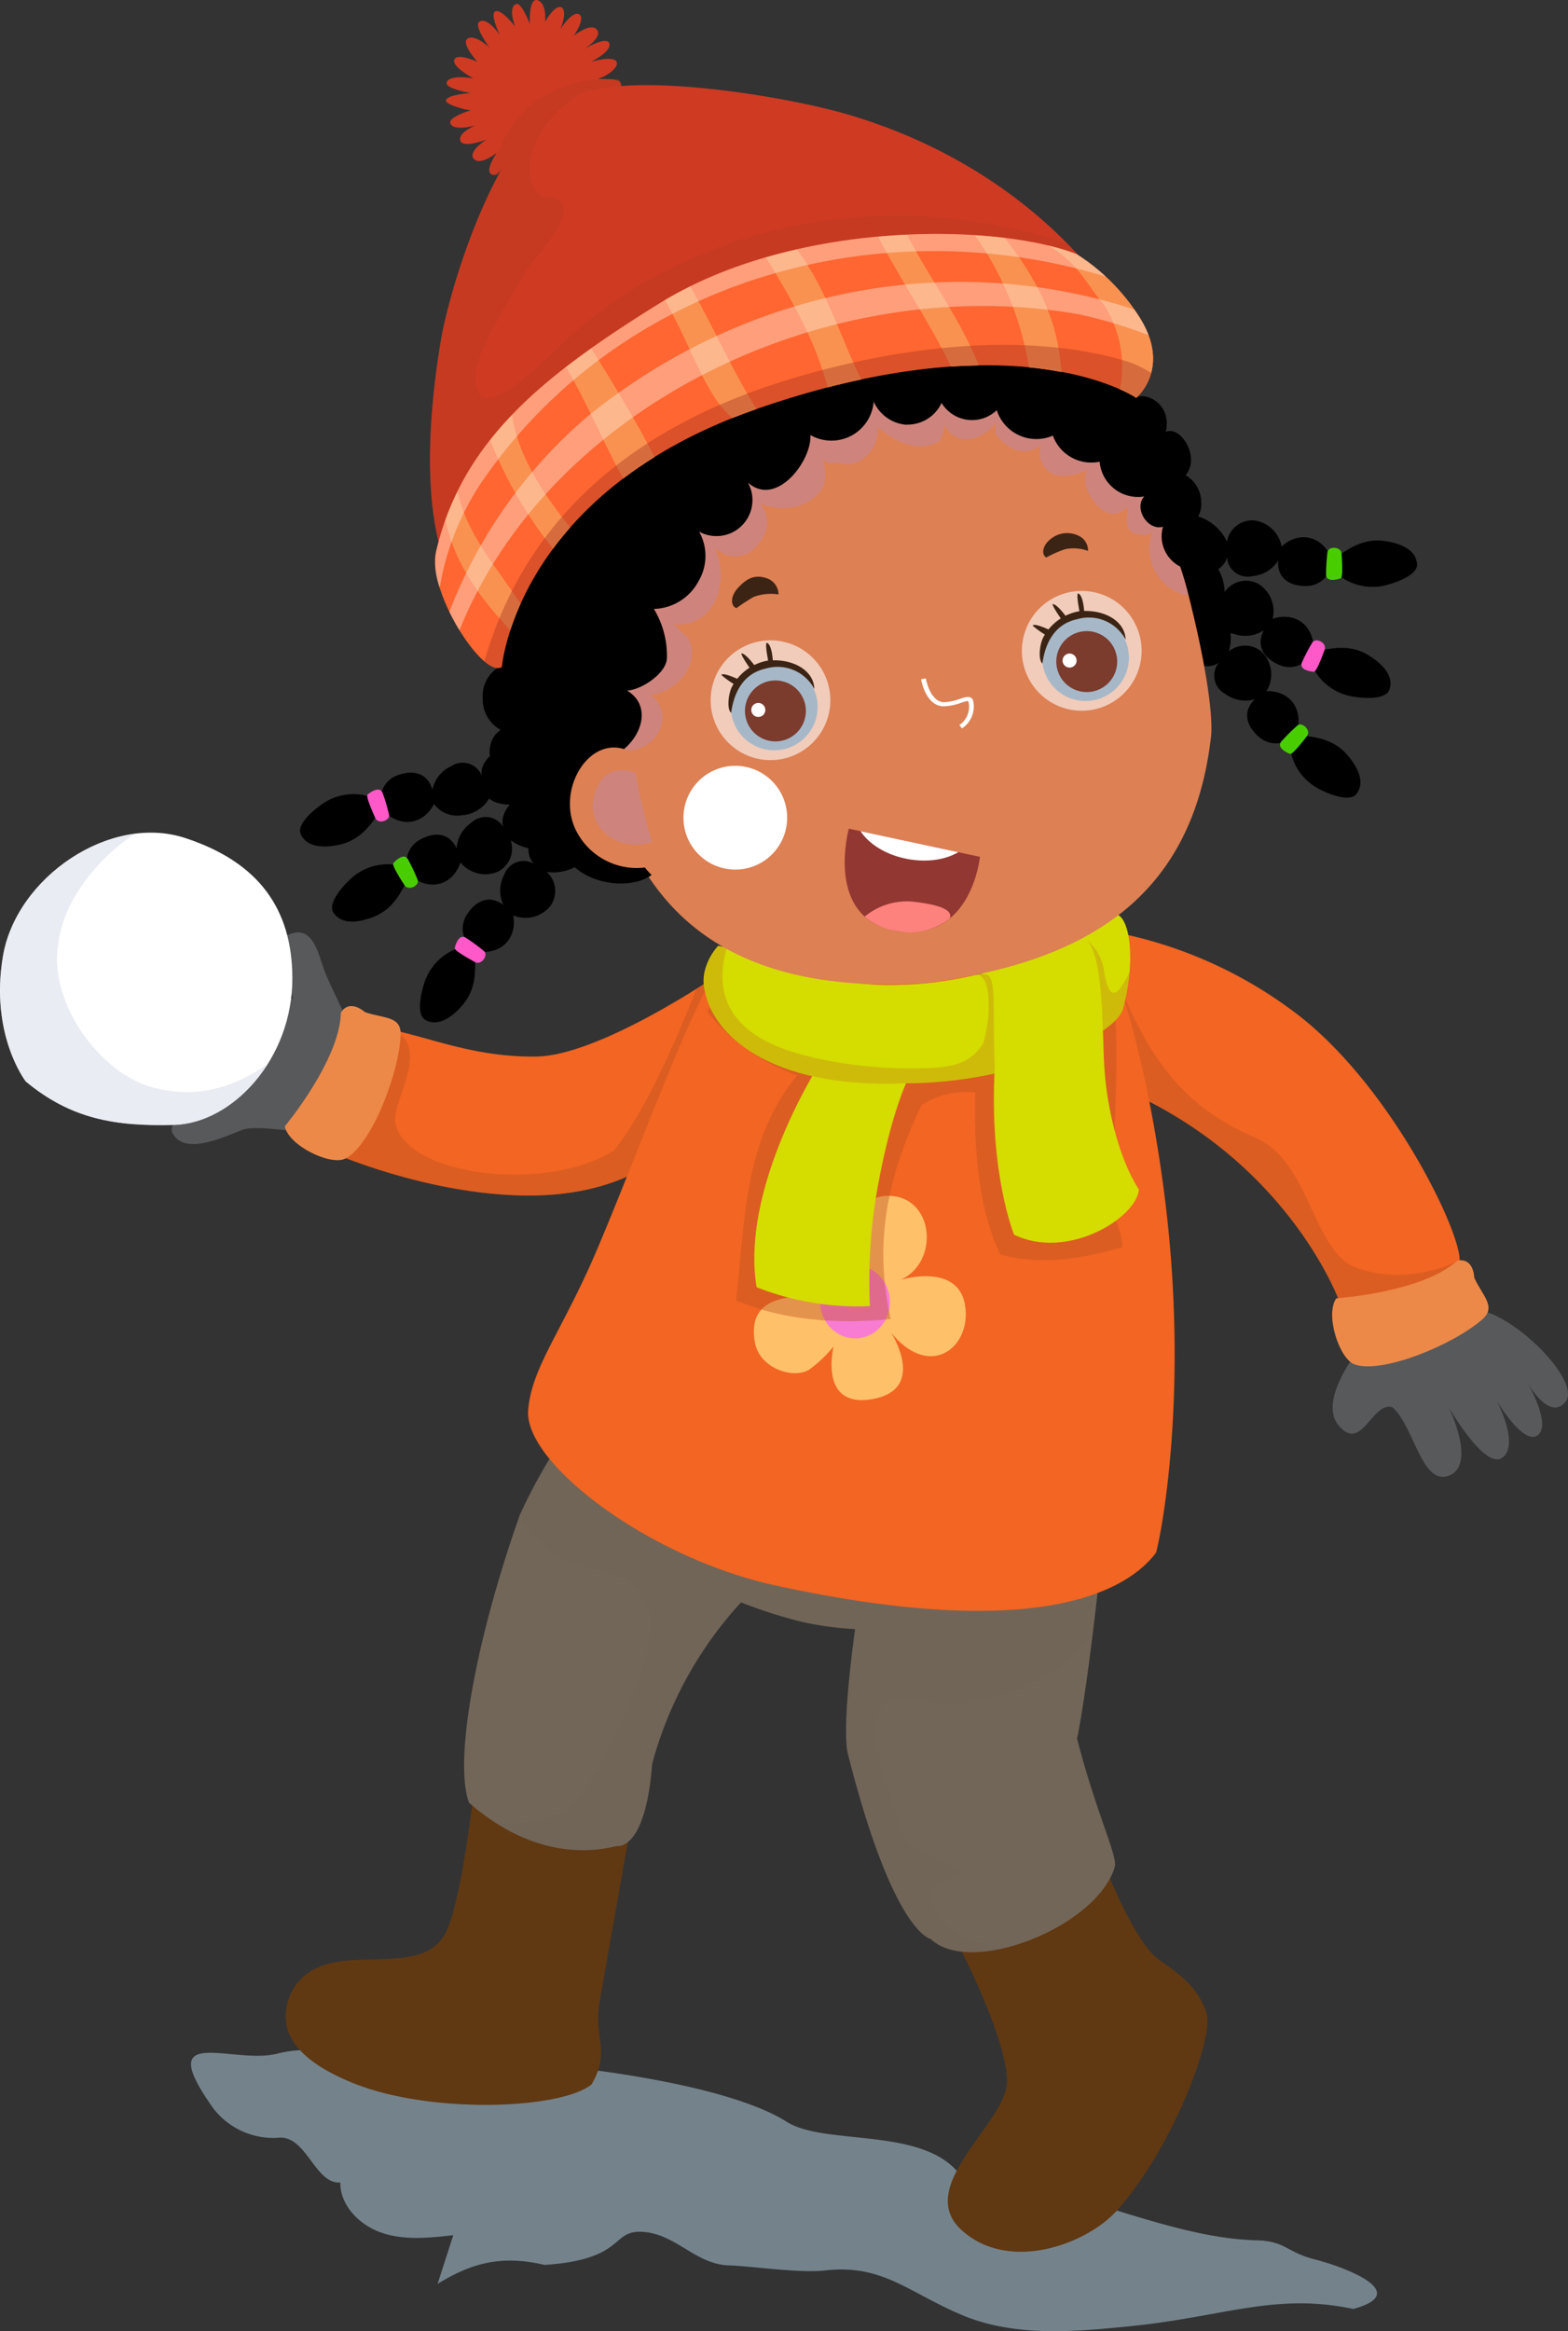<svg xmlns="http://www.w3.org/2000/svg" xmlns:xlink="http://www.w3.org/1999/xlink" width="168.431" height="250.235" viewBox="0 0 168.431 250.235">
  <rect x="0" y="0" width="168.431" height="250.235" fill="#333333" stroke="none"/>
  <defs>
    <radialGradient id="radial-gradient" cx="0.501" cy="0.5" r="0.5" gradientTransform="matrix(-0.994, 0.112, 0.112, 0.994, -14.119, 0.792)" gradientUnits="objectBoundingBox">
      <stop offset="0" stop-color="#6e3627"/>
      <stop offset="0.11" stop-color="#713b2c"/>
      <stop offset="0.25" stop-color="#7c493c"/>
      <stop offset="0.4" stop-color="#8e6256"/>
      <stop offset="0.56" stop-color="#a6847b"/>
      <stop offset="0.74" stop-color="#c6b0aa"/>
      <stop offset="0.92" stop-color="#ece4e3"/>
      <stop offset="1" stop-color="#fff"/>
    </radialGradient>
    <radialGradient id="radial-gradient-2" cx="0.181" cy="0.827" r="0.923" gradientTransform="translate(-13.111 6.151) rotate(37.01)" gradientUnits="objectBoundingBox">
      <stop offset="0" stop-color="#fff"/>
      <stop offset="0.46" stop-color="#fdfdfd"/>
      <stop offset="0.63" stop-color="#f6f8f9"/>
      <stop offset="0.74" stop-color="#eaeef2"/>
      <stop offset="0.84" stop-color="#d9e1e7"/>
      <stop offset="0.92" stop-color="#c3cfda"/>
      <stop offset="0.99" stop-color="#a9baca"/>
      <stop offset="1" stop-color="#a6b8c8"/>
    </radialGradient>
    <radialGradient id="radial-gradient-3" cx="0.502" cy="0.5" r="0.5" gradientTransform="matrix(-0.994, 0.112, 0.112, 0.994, -28.939, 1.623)" gradientUnits="objectBoundingBox">
      <stop offset="0" stop-color="#210510"/>
      <stop offset="0.29" stop-color="#230610"/>
      <stop offset="0.49" stop-color="#2c0b13"/>
      <stop offset="0.65" stop-color="#3b1418"/>
      <stop offset="0.8" stop-color="#50211f"/>
      <stop offset="0.94" stop-color="#6b3128"/>
      <stop offset="1" stop-color="#7b3b2d"/>
    </radialGradient>
    <radialGradient id="radial-gradient-4" cx="0.5" cy="0.5" r="0.5" gradientTransform="matrix(-0.384, -0.923, -0.923, 0.384, -30.926, -20.633)" xlink:href="#radial-gradient"/>
    <radialGradient id="radial-gradient-5" cx="0.558" cy="0.952" r="0.924" gradientTransform="translate(3.389 -4.403) rotate(-14.41)" xlink:href="#radial-gradient-2"/>
    <radialGradient id="radial-gradient-6" cx="-26.38" cy="-27.691" r="0.5" gradientTransform="matrix(1, 0, 0, 1, 0, 0)" xlink:href="#radial-gradient-3"/>
    <radialGradient id="radial-gradient-7" cx="0.577" cy="0.657" r="0.574" gradientTransform="matrix(0.924, -0.203, 0.163, 0.832, 18.651, -15.278)" gradientUnits="objectBoundingBox">
      <stop offset="0" stop-color="#af606a"/>
      <stop offset="0.23" stop-color="#b0626c"/>
      <stop offset="0.39" stop-color="#b46b75"/>
      <stop offset="0.53" stop-color="#bc7b83"/>
      <stop offset="0.65" stop-color="#c79198"/>
      <stop offset="0.77" stop-color="#d5adb2"/>
      <stop offset="0.88" stop-color="#e7cfd2"/>
      <stop offset="0.98" stop-color="#fbf8f8"/>
      <stop offset="1" stop-color="#fff"/>
    </radialGradient>
    <radialGradient id="radial-gradient-8" cx="74.167" cy="-12.866" r="0.493" gradientUnits="objectBoundingBox">
      <stop offset="0" stop-color="#ffa993"/>
      <stop offset="0.18" stop-color="#ffac97"/>
      <stop offset="0.38" stop-color="#ffb7a5"/>
      <stop offset="0.58" stop-color="#ffc9bb"/>
      <stop offset="0.8" stop-color="#ffe1da"/>
      <stop offset="1" stop-color="#fff"/>
    </radialGradient>
  </defs>
  <g id="girlBlack" transform="translate(0.001)">
    <g id="background" transform="translate(20.519 220.062)">
      <path id="Pfad_1530" data-name="Pfad 1530" d="M21.243,1.729C17.353.555,13.222-.628,9.287.382,4.437,1.629-4.24-3.016,2.426,6.3A8.134,8.134,0,0,0,9.268,9.423c3.126-.428,3.995,5,6.766,4.791-.018,2.539,2.161,4.673,4.582,5.446s5.032.5,7.557.214L26.485,25.1c3.412-2.084,6.62-3.185,11.493-2.034,8.863-.591,7.025-3.826,10.637-3.544,3.485.273,5.61,3.458,9.1,3.59,2.794.1,7.616.86,10.4.546,6.188-.7,8.954,2.37,14.7,4.786,5.664,2.384,12.08,1.806,18.195,1.187,9.946-1.006,15.465-3.613,23.836-1.838,6.5-1.774-1.124-4.563-4.136-5.319s-3.121-1.966-6.224-2.047c-7.23-.182-14.773-3.408-21.548-5.046C88.5,14.3,83.466,15.588,82.3,13.017,78.161,8.29,67.983,10.246,63.98,7.7c-6.5-4.131-24.1-6.57-37.6-6.843l-5.137.878Z" transform="translate(-0.001 0)" fill="#a1b9c6" opacity="0.6"/>
    </g>
    <g id="gitl1" transform="translate(-0.001 0)">
      <g id="Layer_2" transform="translate(0 0)">
        <g id="kids">
          <path id="Pfad_1532" data-name="Pfad 1532" d="M285.89,259.444s-4.987-14.109-21.548-22.121L260.47,219.46a46.935,46.935,0,0,1,21.152,9.272c10.091,7.948,17.549,23.727,17.116,26.371s-8.995,6.433-12.853,4.341Z" transform="translate(-141.962 -119.611)" fill="#f26522"/>
          <path id="Pfad_1533" data-name="Pfad 1533" d="M287.753,259.618c-4.095-2.73-4.431-11.443-10.346-13.718-8.854-3.849-11.97-10.41-15.237-18.54l3.089,14.268c16.561,8.012,21.548,22.121,21.548,22.121,3.854,2.093,12.416-1.7,12.853-4.34.009-.059.009-.137.014-.209-3.613,1.788-8.372,2.2-11.925.423Z" transform="translate(-142.889 -123.917)" fill="#bb5122" opacity="0.4"/>
          <path id="Pfad_1534" data-name="Pfad 1534" d="M318.022,312.641s-5.191,6.042-2.721,8.94,3.558-2.621,5.742-2c2.38,2.1,3.162,8.535,6.119,7.339s-.055-7.321-.055-7.321,3.913,6.834,5.778,5.392-.632-6.1-.632-6.1,2.885,4.864,4.409,3.713-1.115-5.674-1.115-5.674,2.32,4.2,4.077,2.111-4.882-8.872-8.99-9.823C330.634,309.22,318.386,312.036,318.022,312.641Z" transform="translate(-171.483 -168.532)" fill="#58595b"/>
          <path id="Pfad_1535" data-name="Pfad 1535" d="M225.091,449.706s5.291,10.255,5.028,14.568-9.973,11.079-4.846,15.715,13.49,1.451,16.68-2.125c6.038-6.775,10.433-18.622,9.614-21.161s-2.466-3.936-5.064-5.715-5.637-9.559-5.637-9.559-8.262,6.456-15.774,8.281Z" transform="translate(-121.966 -240.589)" fill="#603913"/>
          <path id="Pfad_1536" data-name="Pfad 1536" d="M232.8,457.936c-.928-2.48-2.889-5.164-1.961-6.192,5.164.2,10.469-3.835,12.307-8.626-.446-1.01-.714-1.7-.714-1.7s-8.262,6.456-15.774,8.281c0,0,5.291,10.255,5.028,14.568a6.961,6.961,0,0,1-1.2,3.012C232.975,464.164,233.171,461.976,232.8,457.936Z" transform="translate(-123.535 -240.584)" fill="#603913" opacity="0.4"/>
          <path id="Pfad_1537" data-name="Pfad 1537" d="M251.562,474.014a8.17,8.17,0,0,0-.309-.814c-1.028,4.118-3.5,13.718-11.661,20.947-3.64,2.73-7.434,4.441-11.356,2.789a6.127,6.127,0,0,1-3.781-5.455c-.951,2.079-1.1,4.1.814,5.824,5.128,4.636,13.49,1.451,16.68-2.125,6.038-6.775,10.433-18.622,9.614-21.161Z" transform="translate(-121.962 -257.905)" fill="#603913" opacity="0.4"/>
          <path id="Pfad_1538" data-name="Pfad 1538" d="M77.72,249.341s10.492,4.7,21.366,4.736,15.82-5.1,17.6-7.325c3.949-5.478,6.206-12.407,2.3-16.043,0,0-12.253,8.34-19,8.449-7.753.123-13.294-2.93-17.417-3.08C82.561,236.079,82.306,244.173,77.72,249.341Z" transform="translate(-42.36 -125.742)" fill="#f26522"/>
          <path id="Pfad_1539" data-name="Pfad 1539" d="M118.982,230.71s-.682.464-1.811,1.174c-2.575,6.511-5.669,13.385-8.845,17.353-7.4,4.641-22.335,2.693-23.491-2.9-.469-2.266,3.835-8-.132-9.969a12.968,12.968,0,0,0-2.143-.282s-.255,8.094-4.841,13.263c0,0,10.492,4.7,21.366,4.736s15.82-5.1,17.6-7.325c3.949-5.478,6.206-12.407,2.3-16.043Z" transform="translate(-42.36 -125.742)" fill="#bb5122" opacity="0.4"/>
          <path id="Pfad_1540" data-name="Pfad 1540" d="M52.916,241.613c-.287.3-6.966-1.092-8.745-.437s-6.01,2.775-7.43.532,5.46-2.521,4.75-3.644-6.415,1.333-7.5-1.3c-1.638-3.977,7.948-1.77,7.139-3.3-1.947.036-5.906-.355-6.92-.969s-1.815-2.507.628-3.108,7.644.541,7.393-.473-6.015-.987-6.056-2.921.833-2.552,3.4-1.9c4.1,1.046,7.748,2.216,9.982,3.017,0-.864-3.267-5.414-.792-6.715,2.548-1.338,3.28.883,4.058,3.321.764,2.407,4.35,8.026,3.722,11.611,0,0-1.542,5.132-3.635,6.292Z" transform="translate(-18.111 -119.902)" fill="#58595b"/>
          <path id="Pfad_1541" data-name="Pfad 1541" d="M67.255,250.27s5.9-7.1,6.015-12.18c0,0,.733-1.583,2.593-.073,1.938.692,3.917.373,3.826,2.452-.187,4.272-3.226,11.948-5.969,13.281-1.579.764-6.088-1.406-6.47-3.481Z" transform="translate(-36.653 -129.369)" fill="#ed8948"/>
          <path id="Pfad_1542" data-name="Pfad 1542" d="M314.974,301.428s9.213-.614,12.971-4.027c0,0,1.652-.56,1.843,1.829.833,1.884,2.43,3.1.855,4.463-3.226,2.807-10.883,5.892-13.74,4.818-1.642-.614-3.171-5.378-1.934-7.089Z" transform="translate(-171.42 -162.06)" fill="#ed8948"/>
          <path id="Pfad_1543" data-name="Pfad 1543" d="M87.815,419.35s-1.274,12.334-3.048,16.375c-2.712,6.174-13.513-.032-16.811,6.893-1.2,2.807-.91,6.493,6.834,9.586,8.221,3.29,22.194,2.789,25.5.1,2.066-3.508.255-5.073.828-8.567.428-2.616,3.135-17.785,3.135-17.785a21.439,21.439,0,0,1-9.6-1.793,27.81,27.81,0,0,1-6.834-4.814Z" transform="translate(-36.749 -228.555)" fill="#603913"/>
          <path id="Pfad_1544" data-name="Pfad 1544" d="M101.227,443.731c.428-2.616,3.135-17.785,3.135-17.785a21.438,21.438,0,0,1-9.6-1.793,27.81,27.81,0,0,1-6.834-4.814s-.177,1.706-.487,4.054c1.087,3.3,6.051,3.517,8.108,5.573,5,5.46,3.194,15.824-2.352,21.238-3.945,3.849-14.578,1.683-20.774-.487-2.166-1.238-4.1-2.684-4.786-3.785.423,2.075,2.325,4.286,7.266,6.26,8.221,3.29,22.194,2.789,25.5.1,2.066-3.508.255-5.073.828-8.567Z" transform="translate(-36.866 -228.55)" fill="#603913" opacity="0.4"/>
          <path id="Pfad_1545" data-name="Pfad 1545" d="M178.255,348.082c-6.233,5.232-9.973,9.4-30.939,5.1-10.665-2.188-25.006-13.927-26.1-17.2a59.08,59.08,0,0,0-5.664,9.777c-4.686,13.244-7.12,26.366-5.451,30.866,4.368,3.845,10.06,6.133,15.874,4.645,0,0,3.071.678,3.8-8.831a41.64,41.64,0,0,1,9.541-17.317,53.834,53.834,0,0,0,6.4,2.057,34,34,0,0,0,5.865.81s-1.52,10.465-.769,13.436c4.882,19.277,8.881,19.823,8.881,19.823,4.277,4.108,17.894-1.319,19.773-7.73.337-1.151-1.97-5.7-4.049-13.763,1.338-6.529,2.848-21.675,2.848-21.675Z" transform="translate(-59.721 -183.117)" fill="#726658"/>
          <path id="Pfad_1546" data-name="Pfad 1546" d="M164.333,388.479c-2.357-3.217,2.366-3.608,2.8-4.9-1.438-.009-6.133-2.166-6.27-3.171-1.984-5.478-6.615-16.124.905-14.869a19.781,19.781,0,0,0,18.731-6.406c.86-6.506,1.561-11.056,1.561-11.056-6.233,5.232-9.973,9.4-30.939,5.1-10.665-2.188-25.006-13.927-26.1-17.2a59.079,59.079,0,0,0-5.664,9.777c3.872,7.671,11.029,4.35,12.876,8.822,4.149,2.457-4.559,19.732-7.189,22.335a11.709,11.709,0,0,1-8.485,1.733,16.486,16.486,0,0,0,13.222,2.621s3.071.678,3.8-8.831a41.641,41.641,0,0,1,9.541-17.316,53.835,53.835,0,0,0,6.4,2.057,34.006,34.006,0,0,0,5.865.81s-1.52,10.465-.769,13.435c4.882,19.277,8.881,19.823,8.881,19.823,1.574,1.511,4.409,1.729,7.462,1.087-2.471-.892-5.614-1.165-6.62-3.849Z" transform="translate(-63.528 -183.111)" fill="#726658" opacity="0.25"/>
          <path id="Pfad_1547" data-name="Pfad 1547" d="M192.128,287.8c.737-2.739,3.112-16.188,1.383-34.132-1.383-14.391-5.064-28.241-7.152-30.688-.887,3.308-15.4,3.021-23,2.284-9.191-1.62-11.393-1.5-15.274-3.035a59.335,59.335,0,0,0-4.55,5.573c-3.039,5.974-7.284,17.576-11.356,27.231-3.717,8.822-7.12,12.789-7.489,17.421-.546,5.614,12.821,15.874,26.612,18.868,27.9,6.056,37.663.692,40.821-3.522Z" transform="translate(-67.951 -121.121)" fill="#f26522"/>
          <path id="Pfad_1548" data-name="Pfad 1548" d="M240.475,227.983c2.148-1.347,3.012-4.236,3.321-7.143a50.149,50.149,0,0,1-9.837,3.644c.837,3.03,4.031,4.987,6.511,3.5Z" transform="translate(-127.514 -120.363)" fill="#f7941e"/>
          <path id="Pfad_1549" data-name="Pfad 1549" d="M2.767,223.157s-3.881-5-2.448-13.454,11.5-15.315,19.55-12.685,11.5,7.744,11.538,14.992c.045,8.7-6.424,15.647-12.726,15.815S7.64,227.2,2.767,223.161Z" transform="translate(-0.002 -107.069)" fill="#fff"/>
          <path id="Pfad_1550" data-name="Pfad 1550" d="M15.839,223.751c-5.46-1.82-10.869-9.341-9.5-15.71.569-4.268,4.413-9.009,8.231-11.361-6.638.828-13.117,6.5-14.245,13.149-1.433,8.449,2.448,13.454,2.448,13.454,4.868,4.04,9.609,4.832,15.915,4.664,3.8-.1,7.657-2.666,10.114-6.593-3.726,2.7-8.135,3.94-12.953,2.4Z" transform="translate(-0.002 -107.195)" fill="#d5dbe6" opacity="0.5"/>
          <path id="Pfad_1551" data-name="Pfad 1551" d="M184.5,292.967s-7.1-1.943-5.619-6.229c1.724-5.009,9.85-3.8,8.954,3.358,0,0-.146-8.09,4.7-7.958s5.387,7.18,1.183,9.022c0,0,6.092-1.884,6.925,2.612s-3.663,8.276-7.935,3.039c0,0,3.936,6.06-1.952,7.139s-4.213-5.646-4.213-5.646A13.776,13.776,0,0,1,184,300.738c-1.62,1.142-5.382,0-5.906-2.839-.751-4.127,2.2-5.146,6.406-4.923Z" transform="translate(-97 -153.771)" fill="#ffc06a"/>
          <ellipse id="Ellipse_250" data-name="Ellipse 250" cx="3.754" cy="3.936" rx="3.754" ry="3.936" transform="translate(87.79 136.099) rotate(-4.43)" fill="#f87cd2"/>
          <path id="Pfad_1552" data-name="Pfad 1552" d="M170.108,258.082c4.518,1.925,10.119,2.621,16.6,1.993-1.893-8.372-.255-15.528,3.3-22.958a8.66,8.66,0,0,1,5.774-1.356c-.15,6.675.455,12.717,2.693,17.353,5.965,1.738,12.28-.664,13.122-.737-.046-1.934-1.183-3.239-1.092-5.319.3-10.551.983-19.268-.4-24.919-.887,3.308-8.695,2.944-16.288,2.207-9.191-1.62-14.5-5.428-18.386-6.966-.441.177-8.335,9.141-7.926,8.731l-.505.983a21.564,21.564,0,0,0,9.668,6.806c-5.856,7.111-5.592,15.842-6.574,24.178Z" transform="translate(-91.025 -118.477)" fill="#bb5122" opacity="0.4"/>
          <path id="Pfad_1553" data-name="Pfad 1553" d="M185.077,251.12s-8.513,13.217-6.738,23.923a29.606,29.606,0,0,0,12.166,2.029,58.2,58.2,0,0,1,.637-11.611c1.542-9.2,3.558-12.981,3.558-12.981s-2.457-.364-9.627-1.36Z" transform="translate(-97.066 -136.866)" fill="#d5dc00"/>
          <path id="Pfad_1554" data-name="Pfad 1554" d="M167.672,219.081s-2.216,2.284-1.365,5.073c.828,4.063,6.37,10.273,21.389,9.682,12.571-.027,22.754-5.337,23.463-7.976,1.524-5.669.619-10.378-.983-10.187-2.229,2.725-13.413,7.38-22.672,7.575-9.068.487-17.362-3.831-19.833-4.177Z" transform="translate(-90.536 -117.544)" fill="#d5dc00"/>
          <path id="Pfad_1555" data-name="Pfad 1555" d="M209.121,224.666a5.085,5.085,0,0,0-2.32-3.635c-2.807-.246-10.378,2.4-11.083,4.136,1.561.651,1.051,5.5.414,7.325-1.028,1.57-2.339,2.43-5.378,2.593-6.493.364-13.954-.842-17.758-2.775-4.177-2.12-5.719-5.473-4.386-10.091a6.892,6.892,0,0,0-.937-.223s-2.216,2.284-1.365,5.073c.828,4.063,6.37,10.273,21.389,9.682,12.571-.027,22.753-5.337,23.463-7.976a23.04,23.04,0,0,0,.71-3.99c-.992,2.07-2.134,3.831-2.753-.123Z" transform="translate(-90.536 -120.458)" fill="#bc6f1e" opacity="0.3"/>
          <path id="Pfad_1556" data-name="Pfad 1556" d="M234.961,252.736s-2.721-6.643-2.07-18c-.314-6.907.337-10.164-1.265-9.978-1.092-.191-.059-2.148,5.505-3.39,2.047-.455,4.063-1.137,5.046-.7,2.607.965,2.161,10.251,2.521,14.687s1.683,9.464,3.672,12.53c-.25,3.03-7.648,7.635-13.408,4.845Z" transform="translate(-126.031 -120.192)" fill="#d5dc00"/>
          <path id="Pfad_1557" data-name="Pfad 1557" d="M108.265,17.053c.692.8,2.484-.66,2.484-.66s-1.247,1.784-.651,2.266c.719.582,1.938-1.588,1.938-1.588s-.651,1.765.041,2.157,1.743-1.315,1.743-1.315-.2,1.975.787,2.311.851-2.539.851-2.539.651,2.22,1.206,2.075c.992-.264.055-2.789.055-2.789s1.024,1.906,1.715,1.7S118.056,16,118.056,16s1.861,2.593,2.7,1.961c.591-.441-.933-2.78-.933-2.78s1.533,1.46,2.329.969-1.033-2.493-1.033-2.493,2.179,1,2.48.241-1.529-2.261-1.529-2.261,2.093.487,2.084-.514c-.009-.933-2.279-.814-2.279-.814s2.325-.273,2.225-1.192c-.082-.787-1.674-.569-2.53-.669.746-.109,2.307-1.156,2.052-1.784-.314-.769-2.775-.023-2.775-.023s2.238-1.083,1.988-1.966-2.684.573-2.684.573,2.029-1.283,1.338-2.075-2.48.673-2.48.673,1.238-1.788.642-2.266c-.723-.582-2.07,1.533-2.07,1.533s.805-1.925.114-2.316-1.761,1.538-1.761,1.538.2-1.975-.8-2.307-.842,2.543-.842,2.543S113.416.278,112.86.428c-.992.268-.146,2.434-.146,2.434s-1.4-1.861-2.093-1.652.446,2.548.446,2.548-1.374-2.038-2.22-1.4c-.587.446,1.1,2.739,1.1,2.739s-1.538-1.456-2.329-.96,1.042,2.493,1.042,2.493-2.184-.992-2.48-.227,2.025,2,2.025,2-2.753-.469-2.853.523c-.059.6,2.566,1.06,2.566,1.06s-2.43.155-2.634.76c-.168.487,2.407,1.147,2.721,1.092-.733.159-2.366.828-2.27,1.324.191,1.024,2.734.3,2.734.3s-1.9.746-1.652,1.629,2.8-.1,2.8-.1-2.038,1.274-1.347,2.07Z" transform="translate(-57.377 -0.001)" fill="#cf3a23"/>
          <path id="Pfad_1558" data-name="Pfad 1558" d="M127.617,20.377s2.32-.309,2.207-1.224a.544.544,0,0,0-.378-.441,13.169,13.169,0,0,0-9.55,2.921,12.268,12.268,0,0,0-3.317,5s-1.219,1.8-.619,2.275c.728.573,1.915-1.615,1.915-1.615s-.623,1.774.073,2.157,1.72-1.338,1.72-1.338-.177,1.979.819,2.3.814-2.548.814-2.548.682,2.211,1.238,2.057c.987-.278.014-2.789.014-2.789S123.6,29.017,124.3,28.8s-.419-2.666-.419-2.666,1.9,2.566,2.734,1.92c.582-.45-.974-2.766-.974-2.766s1.556,1.438,2.343.933-1.069-2.48-1.069-2.48,2.193.965,2.484.2-1.565-2.238-1.565-2.238,2.1.455,2.079-.546c-.023-.933-2.289-.778-2.289-.778Z" transform="translate(-63.111 -10.172)" fill="#bf3a23" opacity="0.5"/>
          <path id="Pfad_1559" data-name="Pfad 1559" d="M276.4,127.569c1.433,1.065,4.677.118,4.959-1.647a2.212,2.212,0,0,0,2.725,2.084,3.608,3.608,0,0,0,2.766-1.665c-.146,2.07,1.506,2.753,2.948,2.73a2.72,2.72,0,0,0,2.7-1.988,5.884,5.884,0,0,0,5.765,1.943c2.011-.5,3.567-1.356,3.508-2.284-.1-1.679-2-2.3-3.512-2.507-2.707-.373-4.436,1.374-5.574,1.975-1.265-2.835-3.817-2.916-5.464-1.374a3.44,3.44,0,0,0-3.021-2.812,2.763,2.763,0,0,0-2.848,2.289,5.089,5.089,0,0,0-4.077-2.912c-3.367.45-3.917,3.908-.874,6.17Z" transform="translate(-149.555 -66.165)"/>
          <path id="Pfad_1560" data-name="Pfad 1560" d="M314.663,132.517s-1.615.614-1.583-.45a19.4,19.4,0,0,1,.155-2.389c.123-.61,1.456-.591,1.511.209s.159,2.48-.086,2.634Z" transform="translate(-170.635 -70.445)" fill="#48ce00"/>
          <path id="Pfad_1561" data-name="Pfad 1561" d="M275.411,135.283c.878,1.556,4.227,2.006,5.2.51a2.214,2.214,0,0,0,1.647,3.012,3.6,3.6,0,0,0,3.208-.4c-.974,1.834.259,3.126,1.583,3.69a2.722,2.722,0,0,0,3.276-.723,5.882,5.882,0,0,0,4.482,4.118c2.038.364,3.808.2,4.131-.66.587-1.579-.9-2.916-2.193-3.717-2.32-1.442-4.613-.546-5.9-.455,0-3.1-2.3-4.218-4.436-3.476a3.437,3.437,0,0,0-1.62-3.8,2.772,2.772,0,0,0-3.535.933A5.088,5.088,0,0,0,278.714,130C275.452,129.045,273.546,131.98,275.411,135.283Z" transform="translate(-149.706 -70.754)"/>
          <path id="Pfad_1562" data-name="Pfad 1562" d="M308.6,154.461s-1.729-.1-1.265-1.056a18.408,18.408,0,0,1,1.115-2.12c.359-.51,1.57.05,1.3.805S308.887,154.42,308.6,154.461Z" transform="translate(-167.462 -82.347)" fill="#ff58c8"/>
          <path id="Pfad_1563" data-name="Pfad 1563" d="M277.059,146.131c.369,1.747,3.431,3.18,4.809,2.047a2.214,2.214,0,0,0,.664,3.367,3.612,3.612,0,0,0,3.18.582c-1.479,1.456-.692,3.057.4,3.995a2.718,2.718,0,0,0,3.34.3,5.887,5.887,0,0,0,3.039,5.273c1.834.96,3.572,1.342,4.14.61,1.033-1.329.023-3.048-.974-4.2-1.784-2.07-4.236-1.906-5.487-2.207.928-2.962-.928-4.714-3.189-4.645a3.433,3.433,0,0,0-.4-4.108,2.762,2.762,0,0,0-3.649-.168,5.091,5.091,0,0,0-1.133-4.882c-2.825-1.893-5.523.337-4.736,4.045Z" transform="translate(-150.931 -77.065)"/>
          <path id="Pfad_1564" data-name="Pfad 1564" d="M303.279,174.1s-1.62-.61-.887-1.383a19.562,19.562,0,0,1,1.7-1.688c.5-.378,1.483.519,1,1.156S303.566,174.154,303.279,174.1Z" transform="translate(-164.707 -93.168)" fill="#48ce00"/>
          <path id="Pfad_1565" data-name="Pfad 1565" d="M112.72,192.235c-1.67.632-2.621,3.872-1.292,5.064a2.215,2.215,0,0,0-3.226,1.174,3.612,3.612,0,0,0-.091,3.23c-1.665-1.242-3.13-.218-3.89,1.01a2.721,2.721,0,0,0,.218,3.344,5.872,5.872,0,0,0-4.745,3.808c-.669,1.961-.778,3.735.032,4.186,1.47.819,3.017-.446,4.008-1.6,1.774-2.079,1.238-4.477,1.342-5.76,3.071.464,4.513-1.638,4.1-3.858a3.437,3.437,0,0,0,4-1.028,2.77,2.77,0,0,0-.391-3.635,5.1,5.1,0,0,0,4.65-1.861c1.438-3.08-1.174-5.405-4.723-4.063Z" transform="translate(-54.043 -104.566)"/>
          <path id="Pfad_1566" data-name="Pfad 1566" d="M107.36,222.241s.355-1.693,1.233-1.087a18.991,18.991,0,0,1,1.929,1.42c.45.432-.287,1.547-.992,1.16S107.355,222.527,107.36,222.241Z" transform="translate(-58.514 -120.463)" fill="#ff58c8"/>
          <path id="Pfad_1567" data-name="Pfad 1567" d="M100.344,186.69c-1.77-.241-4.149,2.157-3.549,3.835a2.212,2.212,0,0,0-3.394-.505,3.6,3.6,0,0,0-1.62,2.8c-.874-1.884-2.648-1.683-3.9-.965a2.718,2.718,0,0,0-1.4,3.044,5.88,5.88,0,0,0-5.988,1.087c-1.524,1.406-2.466,2.912-1.965,3.694.905,1.42,2.862,1.046,4.286.5,2.548-.983,3.221-3.344,3.926-4.422,2.48,1.87,4.75.71,5.451-1.438a3.436,3.436,0,0,0,4,1,2.766,2.766,0,0,0,1.388-3.381,5.093,5.093,0,0,0,4.977.578c2.73-2.02,1.542-5.314-2.216-5.824Z" transform="translate(-42.727 -101.741)"/>
          <path id="Pfad_1568" data-name="Pfad 1568" d="M92.842,202.816s1.119-1.319,1.6-.369a19.168,19.168,0,0,1,1.019,2.17c.187.6-.987,1.224-1.424.546S92.7,203.071,92.842,202.816Z" transform="translate(-50.594 -110.151)" fill="#48ce00"/>
          <path id="Pfad_1569" data-name="Pfad 1569" d="M94.447,175.785c-1.738-.4-4.431,1.5-4.09,3.253a2.215,2.215,0,0,0-3.28-1.019,3.59,3.59,0,0,0-2.025,2.521c-.573-2-2.361-2.066-3.708-1.547a2.718,2.718,0,0,0-1.847,2.8,5.869,5.869,0,0,0-6.083.164c-1.72,1.156-2.88,2.5-2.507,3.349.678,1.542,2.671,1.47,4.163,1.147,2.671-.582,3.69-2.816,4.55-3.776,2.166,2.225,4.586,1.424,5.605-.591a3.114,3.114,0,0,0,3,1.206,3.688,3.688,0,0,0,2.921-1.793c1.037.846,2.98.783,4.245.282C98.4,180.194,97.559,176.5,94.447,175.785Z" transform="translate(-38.608 -95.778)"/>
          <path id="Pfad_1570" data-name="Pfad 1570" d="M86.735,186.831s1.306-1.133,1.642-.123a18.1,18.1,0,0,1,.673,2.3c.1.614-1.165,1.056-1.488.323s-1.006-2.275-.828-2.5Z" transform="translate(-47.258 -101.532)" fill="#ff58c8"/>
          <path id="Pfad_1571" data-name="Pfad 1571" d="M205.462,112.322c1.829,7.175,2.662,12.635,2.511,15.219-1.906,17.412-13.249,24.5-30.848,26.712-22.471,1.383-29.182-9.359-32.335-16.525-1.46-4.322-.965-5.455-1.743-12.371-1.952-17.394,11.1-34.1,28.7-35.8S201.568,97.053,205.462,112.322Z" transform="translate(-77.86 -48.703)" fill="#dd8053"/>
          <path id="Pfad_1572" data-name="Pfad 1572" d="M245.98,104.841c.068-.045.132-.091.2-.141A.658.658,0,0,0,245.98,104.841Z" transform="translate(-134.065 -57.064)" fill="#dd8053"/>
          <path id="Pfad_1573" data-name="Pfad 1573" d="M257.13,110.617c.1-.041.2-.086.287-.127A1.046,1.046,0,0,0,257.13,110.617Z" transform="translate(-140.142 -60.22)" fill="#dd8053"/>
          <path id="Pfad_1574" data-name="Pfad 1574" d="M148.524,127.409a3.282,3.282,0,0,0,.387-2.457c-.287-.628-.569-1.561-1.492-1.592,3.094-.209,5.978-3.512,4.218-6.347-.605-.328-.9-.955-1.5-1.283,4.613.46,6.333-5.041,4.286-8.5.287.628.905.646,1.2.965a3,3,0,0,0,2.784-.218c1.583-1.183,2.575-3.312,1.092-5.21,2.439,1.006,5.542.487,6.852-1.938a5.357,5.357,0,0,0-.209-3.094c.278.933,1.215.655,1.829.678,2.138.687,4.368-1.4,4.136-3.881,1.8,1.6,4.536,2.926,6.743,1.451.009-.309.655-1.215.369-1.838,1.142,2.816,4.577,1.693,5.56-.127-.009.309-.032.924-.041,1.233,1.429,1.834,3.185,2.521,5.009,1.238a.658.658,0,0,1,.2-.141c-.068.05-.132.1-.2.141-.359.378-.15,1.119-.159,1.388.8,2.666,3.367,2.043,5.232,1.233a1.111,1.111,0,0,1,.287-.127c-.1.041-.191.086-.287.127-.582.373-.373,1.16-.391,1.7.569,1.561,2.329,4.4,4.554,2.307-.032.924-.378,2.147.528,2.794.619.018,1.52.664,2.17-.237a5.117,5.117,0,0,0,3.481,6.9h.332c-.023-.082-.041-.159-.059-.241-3.895-15.274-16.124-24.464-33.718-22.763s-30.647,18.408-28.7,35.8c.146,1.31.246,2.411.328,3.367a3.783,3.783,0,0,0,5.169-1.315Z" transform="translate(-77.843 -48.707)" fill="#bd8bb0" opacity="0.45"/>
          <path id="Pfad_1575" data-name="Pfad 1575" d="M173.315,139.438a19.477,19.477,0,0,1,1.843-1.2,5.255,5.255,0,0,1,2.666-.264,1.838,1.838,0,0,0-1.219-1.724c-1.283-.45-2.152-.041-3.117,1s-.719,2.066-.173,2.184Z" transform="translate(-94.199 -74.162)" fill="#3c2415"/>
          <path id="Pfad_1576" data-name="Pfad 1576" d="M246.637,128.394a11.812,11.812,0,0,1,2.052-.9,4.63,4.63,0,0,1,2.425.191,1.722,1.722,0,0,0-.892-1.561,2.8,2.8,0,0,0-2.966.168c-1.16.814-1.128,1.875-.619,2.1Z" transform="translate(-134.24 -68.551)" fill="#3c2415"/>
          <ellipse id="Ellipse_251" data-name="Ellipse 251" cx="6.429" cy="6.429" rx="6.429" ry="6.429" transform="translate(76.336 68.738)" opacity="0.6" fill="url(#radial-gradient)"/>
          <circle id="Ellipse_252" data-name="Ellipse 252" cx="4.664" cy="4.664" r="4.664" transform="matrix(0.623, -0.782, 0.782, 0.623, 76.613, 76.618)" fill="url(#radial-gradient-2)"/>
          <path id="Pfad_1577" data-name="Pfad 1577" d="M175.905,164.183a3.271,3.271,0,1,0,2.885-3.617A3.269,3.269,0,0,0,175.905,164.183Z" transform="translate(-95.862 -87.501)" fill="url(#radial-gradient-3)"/>
          <path id="Pfad_1578" data-name="Pfad 1578" d="M177.384,166.687a.753.753,0,1,0,.664-.833A.752.752,0,0,0,177.384,166.687Z" transform="translate(-96.677 -90.392)" fill="#fff"/>
          <path id="Pfad_1579" data-name="Pfad 1579" d="M172.267,159.685s-1.811-.878-1.947-.519a10,10,0,0,0,1.6,1.124Z" transform="translate(-92.829 -86.703)" fill="#3c2415"/>
          <path id="Pfad_1580" data-name="Pfad 1580" d="M181.605,153.682s-.064-1.861-.669-2.052c-.209.191.182,2.061.182,2.061Z" transform="translate(-98.581 -82.642)" fill="#3c2415"/>
          <path id="Pfad_1581" data-name="Pfad 1581" d="M176.5,155.534s-.983-1.383-1.47-1.374c-.064.218.974,1.683.974,1.683Z" transform="translate(-95.392 -84.021)" fill="#3c2415"/>
          <path id="Pfad_1582" data-name="Pfad 1582" d="M175.995,156.674a4.468,4.468,0,0,1,5.214,2.193c-.059-2.093-2.461-3.321-5.028-3.044a5.433,5.433,0,0,0-3.835,2.835c-.387.778-.537,2.384-.082,2.766C172.373,161.006,172.646,157.389,175.995,156.674Z" transform="translate(-93.735 -84.906)" fill="#3c2415"/>
          <ellipse id="Ellipse_253" data-name="Ellipse 253" cx="6.429" cy="6.429" rx="6.429" ry="6.429" transform="matrix(0.278, -0.961, 0.961, 0.278, 108.233, 74.255)" opacity="0.6" fill="url(#radial-gradient-4)"/>
          <path id="Pfad_1583" data-name="Pfad 1583" d="M246.074,150.089a4.661,4.661,0,1,0,4.108-5.155A4.657,4.657,0,0,0,246.074,150.089Z" transform="translate(-134.1 -78.976)" fill="url(#radial-gradient-5)"/>
          <path id="Pfad_1584" data-name="Pfad 1584" d="M249.4,152.542a3.271,3.271,0,1,0,2.885-3.617A3.27,3.27,0,0,0,249.4,152.542Z" transform="translate(-135.915 -81.157)" fill="url(#radial-gradient-6)"/>
          <path id="Pfad_1585" data-name="Pfad 1585" d="M250.875,155.037a.753.753,0,1,0,.664-.833A.752.752,0,0,0,250.875,155.037Z" transform="translate(-136.73 -84.043)" fill="#fff"/>
          <path id="Pfad_1586" data-name="Pfad 1586" d="M245.767,148.045s-1.811-.878-1.947-.519a10,10,0,0,0,1.6,1.124Z" transform="translate(-132.888 -80.359)" fill="#3c2415"/>
          <path id="Pfad_1587" data-name="Pfad 1587" d="M255.1,142.042s-.064-1.861-.669-2.052c-.209.191.182,2.061.182,2.061Z" transform="translate(-138.635 -76.298)" fill="#3c2415"/>
          <path id="Pfad_1588" data-name="Pfad 1588" d="M249.986,143.894s-.983-1.383-1.47-1.374c-.064.218.974,1.683.974,1.683Z" transform="translate(-135.446 -77.677)" fill="#3c2415"/>
          <path id="Pfad_1589" data-name="Pfad 1589" d="M249.485,145.034a4.468,4.468,0,0,1,5.214,2.193c-.059-2.093-2.461-3.321-5.028-3.044a5.442,5.442,0,0,0-3.835,2.835c-.387.778-.537,2.384-.082,2.766C245.863,149.366,246.136,145.749,249.485,145.034Z" transform="translate(-133.789 -78.562)" fill="#3c2415"/>
          <path id="Pfad_1590" data-name="Pfad 1590" d="M221.855,165.429l-.282-.359a2.376,2.376,0,0,0,.983-2.5c-.05-.109-.146-.109-.769.1a6.388,6.388,0,0,1-1.8.387c-2.006.073-2.507-2.784-2.525-2.907l.51-.091c0,.027.455,2.607,2.029,2.552a5.578,5.578,0,0,0,1.629-.355c.573-.191,1.165-.391,1.406.127a2.8,2.8,0,0,1-1.183,3.044Z" transform="translate(-118.521 -87.237)" fill="url(#radial-gradient-7)"/>
          <path id="Pfad_1591" data-name="Pfad 1591" d="M199.873,195.515l14.086,3.021s-.887,9.141-8.836,7.958-5.25-10.983-5.25-10.983Z" transform="translate(-108.696 -106.558)" fill="#923732"/>
          <path id="Pfad_1592" data-name="Pfad 1592" d="M209.232,212.686a7.145,7.145,0,0,0-5.082,1.615,6.6,6.6,0,0,0,3.54,1.547,6.813,6.813,0,0,0,5.6-1.351C213.773,213.309,211.011,212.886,209.232,212.686Z" transform="translate(-111.267 -115.908)" fill="#fd827e"/>
          <path id="Pfad_1593" data-name="Pfad 1593" d="M213.261,198.571a2.083,2.083,0,0,0,.4-.209l-10.5-2.252C205.176,199.09,210.267,200.064,213.261,198.571Z" transform="translate(-110.727 -106.885)" fill="#fff"/>
          <path id="Pfad_1594" data-name="Pfad 1594" d="M156.526,73.523a4.037,4.037,0,0,0,3.763-2.325,3.84,3.84,0,0,0,5.928.778,4.47,4.47,0,0,0,6.028,2.73,4.39,4.39,0,0,0,5.023,2.8,4.141,4.141,0,0,0,4.791,3.731c-1.151,1.269.364,3.713,2.011,3.253a3.667,3.667,0,0,0,2.48,4.527,6.438,6.438,0,0,0,.778-4.968,2.7,2.7,0,0,0,.851-2.248,3.381,3.381,0,0,0-1.674-2.844c1.647-1.97-.587-5.4-2.138-4.645.71-2.994-2.161-4.377-3.235-3.644.751-3.9.414-10.5-5.824-10.929-.45-2.875-6.042-5.528-7.662-3.581-1.2-4.04-6.952-4.891-9.459-2.971-1.283-2.38-6.779-2.939-8.021.632-3.33-3.335-10.073-.7-10.169,2.343a7.826,7.826,0,0,0-7.8.127,7.7,7.7,0,0,0-3.549,4.436c-1.888-.391-4.664-.091-5.81,1.46s-2,4.2-1.62,5.505c-2.343.532-3.526.869-5.273,2.912-.792.924-1.074,3.767-.5,5.432a6.736,6.736,0,0,0-3.89,3.431c-.946,1.747-1.356,4.991.487,5.569-2.188.3-3.185,2.812-3.494,5s2.2,8.6,4.218,9.5a3.6,3.6,0,0,0-1.761,3.394,3.717,3.717,0,0,0,1.929,3.371c-2.484,1.611-.755,6.3,2.138,6.688-.946,1.024.168,5.824,3.958,4.554.7,5.232,7.439,6.279,10.119,4.327-1.965-1.8-3.717-6.429-3.6-7.962s.737-3.781.168-5.2c2.493-1.733,3.4-5.068.792-6.629,1.6-.1,4.24-1.888,4.277-3.49a9.692,9.692,0,0,0-1.4-5.278,5.593,5.593,0,0,0,4.8-2.985,5.31,5.31,0,0,0,.059-5.31,3.866,3.866,0,0,0,5.237-5.273c3.067,2.744,6.893-2.366,6.716-5.1a4.55,4.55,0,0,0,6.8-3.581,4.2,4.2,0,0,0,3.522,2.48Z" transform="translate(-59.148 -27.944)"/>
          <path id="Pfad_1595" data-name="Pfad 1595" d="M144.18,188.881a7.3,7.3,0,0,1-8.908-3.49c-2.389-4.55,1.6-10.938,5.978-8.476A60.927,60.927,0,0,0,144.18,188.881Z" transform="translate(-73.336 -96.125)" fill="#dd8053"/>
          <path id="Pfad_1596" data-name="Pfad 1596" d="M141.083,182.5c-2.1,2.753-1.183,5.742,1.633,6.9a5.051,5.051,0,0,0,3.594.036,62.713,62.713,0,0,1-1.779-7.384,3.139,3.139,0,0,0-3.444.446Z" transform="translate(-76.267 -99.061)" fill="#bd8bb0" opacity="0.45"/>
          <path id="Pfad_1598" data-name="Pfad 1598" d="M166.753,191.82a5.57,5.57,0,1,1,5.746-5.387A5.568,5.568,0,0,1,166.753,191.82Z" transform="translate(-87.947 -98.477)" fill="url(#radial-gradient-8)"/>
          <path id="Pfad_1599" data-name="Pfad 1599" d="M103.75,72.6s-4.172-6.151-1.078-24.96c.773-4.7,4.368-16.921,9.459-22.758a11.841,11.841,0,0,1,6.925-4.259c6.715-1.606,21.3.787,27.74,2.734,20.733,6.27,28.736,20.729,28.736,20.729s-13.982-5.351-29.078-3.33c-8.021,1.074-15.883,3.667-25.406,9.887-7.862,5.137-13.294,12.011-17.3,21.957Z" transform="translate(-55.337 -10.956)" fill="#cf3a23"/>
          <path id="Pfad_1600" data-name="Pfad 1600" d="M114.534,50.069c-2.953,2.835-6.938,6.338-7.844,3.922-1.511-2.716,3.158-9.181,5.432-13.276,2.73-3.185,5.733-7.243,2.111-7.544-2.111.605-4.222-6.033,3.4-11.051a12.219,12.219,0,0,0-5.5,3.867c-5.091,5.837-8.69,18.063-9.459,22.758-3.094,18.809,1.078,24.96,1.078,24.96,4.008-9.946,9.441-16.821,17.3-21.957,9.523-6.224,17.385-8.813,25.406-9.887,15.1-2.02,29.078,3.33,29.078,3.33a36.573,36.573,0,0,0-5.583-7.011C149.608,31.411,128.111,36.493,114.534,50.069Z" transform="translate(-55.342 -12.056)" fill="#bf3a23" opacity="0.5"/>
          <path id="Pfad_1601" data-name="Pfad 1601" d="M109.882,101.682s1.5-18.786,27.585-27.772c28.145-9.691,40.557-1.115,40.557-1.115s3.872-3.176.3-8.731a21.841,21.841,0,0,0-6.706-6.7c-8.581-3.321-30.315-3.717-44.87,5.328-12.321,7.657-21.1,14.6-23.918,26.548-1.092,4.118,5.009,13.749,7.052,12.439Z" transform="translate(-55.977 -30.087)" fill="#ff6631"/>
          <path id="Pfad_1602" data-name="Pfad 1602" d="M106.485,115.865a31.011,31.011,0,0,0-1.315,3.08c.946,4.613,3.681,8.363,6.966,11.848a28.906,28.906,0,0,1,1.1-2.835c-2.525-3.867-5.9-7.594-6.756-12.1Z" transform="translate(-57.321 -63.147)" fill="#f99250"/>
          <path id="Pfad_1603" data-name="Pfad 1603" d="M157.01,69.05c3.071,5.446,4.277,10.141,7.23,12.658.842-.337,1.706-.66,2.607-.974-2.7-4.227-4.627-8.827-7.125-13.153C158.8,68.04,157.893,68.526,157.01,69.05Z" transform="translate(-85.575 -36.833)" fill="#f99250"/>
          <path id="Pfad_1604" data-name="Pfad 1604" d="M184.167,58.86c-1.11.255-2.22.537-3.317.851,2.693,4.418,5.291,8.877,6.62,13.95,1.242-.323,2.443-.6,3.613-.846C188.94,68.578,187.406,63.141,184.167,58.86Z" transform="translate(-98.568 -32.081)" fill="#f99250"/>
          <path id="Pfad_1605" data-name="Pfad 1605" d="M210.423,55.385c-1.024.045-2.057.118-3.1.209,2.411,4.659,5.46,9.031,7.821,13.941,1.046-.073,2.043-.109,3-.127-2.07-5.123-5.282-9.282-7.716-14.027Z" transform="translate(-112.995 -30.184)" fill="#f99250"/>
          <path id="Pfad_1606" data-name="Pfad 1606" d="M233.387,55.8c-1.028-.123-2.1-.223-3.217-.291a33.84,33.84,0,0,1,5.806,14.182c1.279.123,2.439.3,3.5.5-.382-4.5-1.538-8.508-6.088-14.382Z" transform="translate(-125.448 -30.255)" fill="#f99250"/>
          <path id="Pfad_1607" data-name="Pfad 1607" d="M257.224,65.551a21.841,21.841,0,0,0-6.706-6.7,24.188,24.188,0,0,0-3.057-.924c3.344,1.929,4.268,4.4,6.074,6.479a12.381,12.381,0,0,1,1.642,8.963,12.184,12.184,0,0,1,1.743.905s3.872-3.176.3-8.731Z" transform="translate(-134.872 -31.574)" fill="#f99250"/>
          <path id="Pfad_1608" data-name="Pfad 1608" d="M133.63,84.206c2.284,3.872,3.986,8.026,6.138,11.966q1.556-1.181,3.376-2.311c-2.052-3.99-4.409-7.835-6.8-11.661C135.414,82.864,134.5,83.533,133.63,84.206Z" transform="translate(-72.832 -44.801)" fill="#f99250"/>
          <path id="Pfad_1609" data-name="Pfad 1609" d="M118.072,97.93c-.833.869-1.624,1.765-2.352,2.689a45.469,45.469,0,0,0,6.752,11.661c.555-.751,1.174-1.515,1.847-2.284C121.389,106.361,118.75,102.38,118.072,97.93Z" transform="translate(-63.071 -53.375)" fill="#f99250"/>
          <path id="Pfad_1610" data-name="Pfad 1610" d="M183.267,83.1c-11.279-3.33-25.037-1.442-36.4,2.047-15.7,4.818-27.9,14.159-32.508,30.188.746.632,1.415.9,1.879.6,0,0,1.5-18.786,27.585-27.772,28.145-9.691,40.557-1.115,40.557-1.115a5.6,5.6,0,0,0,1.606-2.657,10.871,10.871,0,0,0-2.716-1.292Z" transform="translate(-62.329 -44.345)" fill="#a43322" opacity="0.4"/>
          <path id="Pfad_1611" data-name="Pfad 1611" d="M173.754,70a48.249,48.249,0,0,1,7.443,2.234,10.773,10.773,0,0,0-1.024-2.011c-.15-.237-.323-.491-.51-.751-20.065-6.547-42.031-2.038-58.688,11.443a52.316,52.316,0,0,0-14.887,21c.332.687.7,1.356,1.087,1.988,9.7-24.123,39.733-38.682,66.577-33.905Z" transform="translate(-57.822 -36.247)" fill="#ffe6db" opacity="0.44"/>
          <path id="Pfad_1612" data-name="Pfad 1612" d="M174.748,59.773a21.377,21.377,0,0,0-3.126-2.407c-8.581-3.321-30.315-3.717-44.87,5.328-12.321,7.657-21.1,14.6-23.918,26.548a7.481,7.481,0,0,0,.378,3.931,28.808,28.808,0,0,1,5-12.048c15.028-21.193,42.459-28.677,66.532-21.352Z" transform="translate(-55.977 -30.087)" fill="#ffe6db" opacity="0.44"/>
        </g>
      </g>
    </g>
  </g>
</svg>

